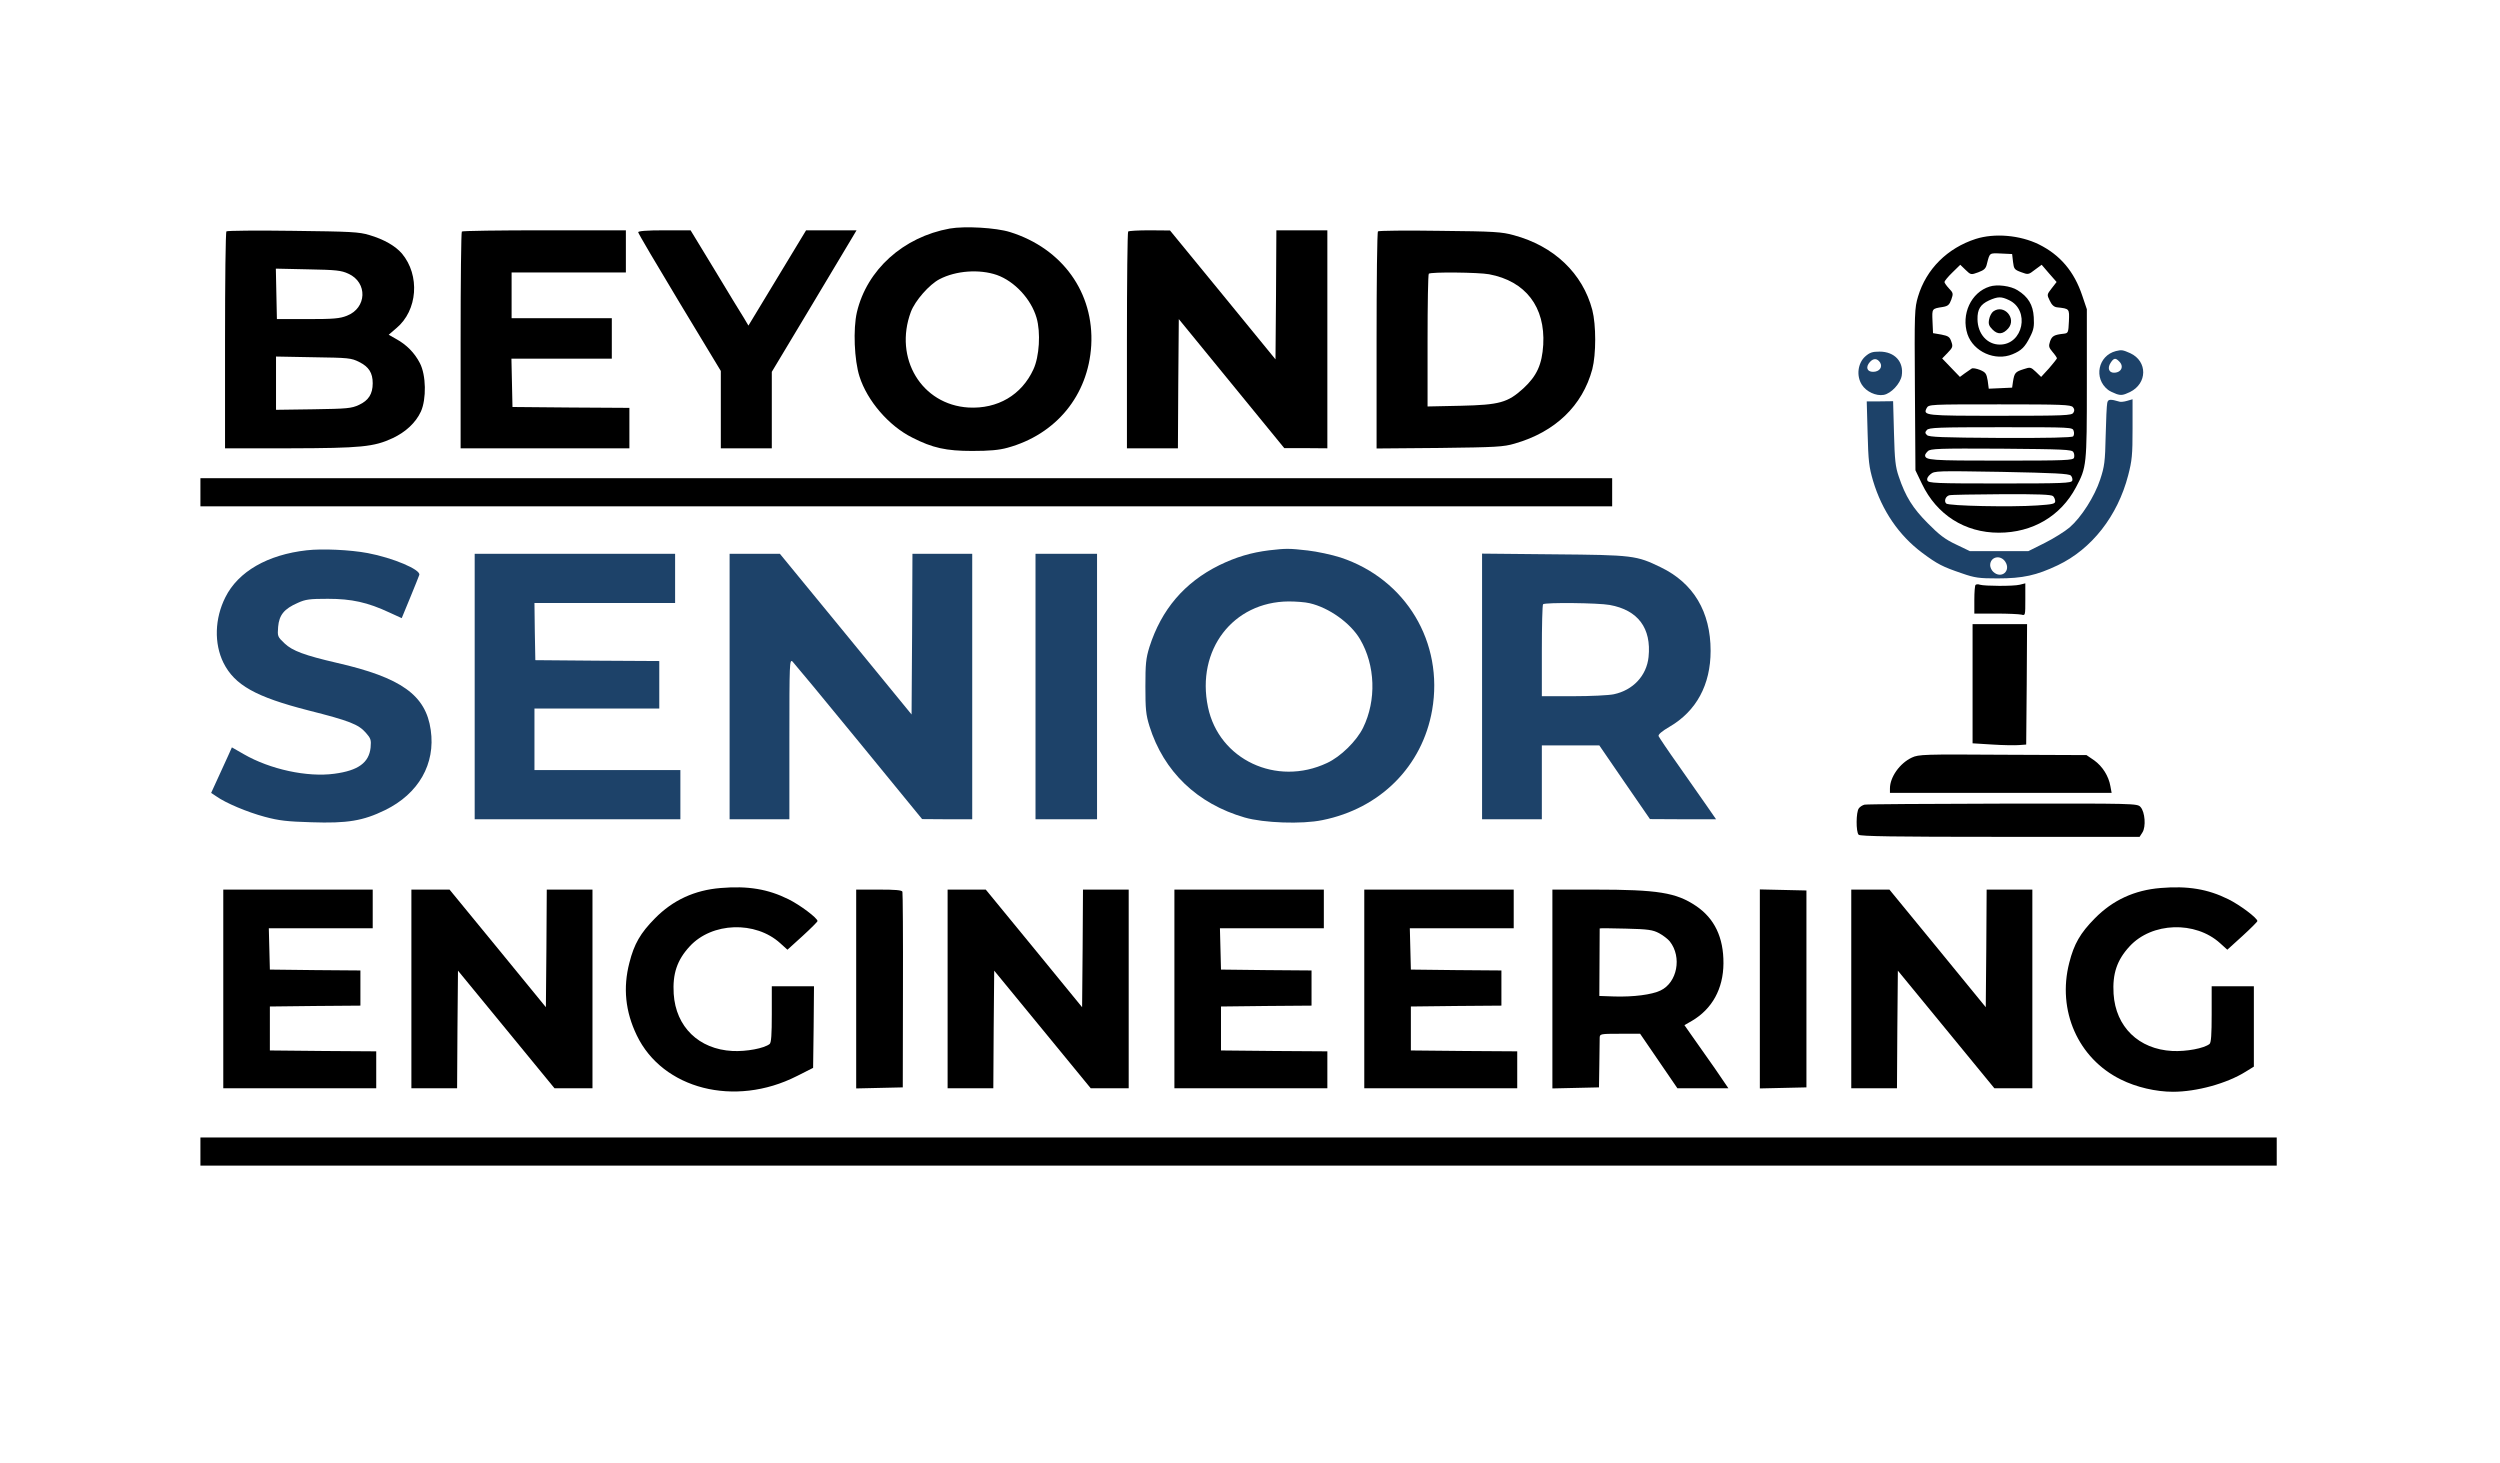 <?xml version="1.0" encoding="utf-8"?>
<svg viewBox="0 0 1422 832" xmlns="http://www.w3.org/2000/svg">
  <g transform="matrix(0.1, 0, 0, -0.1, 0, 832)" fill="#000000" stroke="none">
    <path d="M5402 7020 c-264 -48 -471 -234 -528 -476 -22 -95 -15 -273 15 -366&#10;44 -138 167 -281 300 -347 115 -59 193 -76 341 -76 99 0 153 5 200 18 278 76&#10;460 299 477 582 17 300 -164 552 -462 645 -80 25 -257 35 -343 20z m268 -264&#10;c101 -36 195 -137 226 -244 24 -83 16 -220 -18 -293 -67 -146 -204 -226 -369&#10;-217 -267 16 -426 280 -328 544 24 64 105 156 163 186 94 49 227 58 326 24z"/>
    <path d="M1288 7004 c-5 -4 -8 -283 -8 -621 l0 -613 368 0 c406 1 479 8 586&#10;58 74 35 131 88 160 151 32 71 30 208 -6 276 -30 58 -75 104 -135 137 l-42 24&#10;43 37 c122 101 136 301 32 425 -37 43 -103 81 -185 105 -59 18 -105 20 -436&#10;24 -203 3 -373 1 -377 -3z m694 -241 c110 -50 105 -195 -9 -239 -40 -16 -76&#10;-19 -223 -19 l-175 0 -3 143 -3 144 183 -4 c161 -3 189 -6 230 -25z m61 -502&#10;c55 -27 77 -62 77 -121 0 -61 -24 -98 -78 -123 -43 -20 -67 -22 -259 -25&#10;l-213 -3 0 151 0 152 213 -4 c199 -3 215 -4 260 -27z"/>
    <path d="M2627 7003 c-4 -3 -7 -282 -7 -620 l0 -613 480 0 480 0 0 115 0 115&#10;-332 2 -333 3 -3 138 -3 137 286 0 285 0 0 115 0 115 -285 0 -285 0 0 130 0&#10;130 325 0 325 0 0 120 0 120 -463 0 c-255 0 -467 -3 -470 -7z"/>
    <path d="M3630 6999 c0 -6 106 -186 235 -400 l235 -389 0 -220 0 -220 145 0&#10;145 0 0 218 0 217 216 360 c119 198 227 379 241 403 l25 42 -144 0 -143 0&#10;-164 -271 -164 -271 -26 44 c-15 23 -89 145 -165 271 l-138 227 -149 0 c-101&#10;0 -149 -4 -149 -11z"/>
    <path d="M6417 7003 c-4 -3 -7 -282 -7 -620 l0 -613 145 0 145 0 2 368 3 367&#10;300 -367 300 -367 123 0 122 -1 0 620 0 620 -145 0 -145 0 -2 -367 -3 -367&#10;-300 367 -300 366 -116 1 c-64 0 -119 -3 -122 -7z"/>
    <path d="M7838 7004 c-5 -4 -8 -284 -8 -621 l0 -614 358 3 c322 4 364 6 428&#10;25 230 66 385 215 441 423 22 85 22 252 0 337 -55 208 -217 363 -446 425 -68&#10;19 -111 22 -421 25 -190 3 -348 1 -352 -3z m632 -244 c208 -39 320 -186 308&#10;-401 -7 -112 -36 -177 -113 -248 -89 -81 -135 -94 -357 -99 l-188 -4 0 374 c0&#10;206 3 378 7 381 10 11 284 8 343 -3z"/>
    <path d="M11238 6961 c-161 -52 -281 -171 -328 -327 -20 -68 -21 -86 -18 -530&#10;l3 -459 37 -77 c84 -176 244 -278 437 -278 192 0 352 94 439 258 61 115 62&#10;124 62 590 l0 423 -26 77 c-46 138 -126 232 -247 292 -108 53 -252 65 -359 31z&#10;m212 -130 c5 -41 8 -45 46 -59 40 -15 42 -15 79 14 l38 28 42 -49 43 -49 -28&#10;-36 c-27 -35 -28 -36 -11 -70 11 -24 24 -36 41 -38 72 -8 71 -7 68 -80 -3 -63&#10;-4 -67 -28 -70 -56 -6 -68 -13 -79 -43 -9 -28 -8 -35 14 -61 14 -16 25 -33 25&#10;-36 -1 -4 -21 -29 -45 -57 l-45 -49 -30 29 c-29 27 -31 28 -70 15 -47 -15 -52&#10;-21 -60 -70 l-5 -35 -66 -3 -67 -3 -6 46 c-7 40 -11 47 -44 61 -21 8 -42 12&#10;-48 7 -6 -4 -24 -17 -39 -27 l-27 -20 -51 53 -50 52 32 33 c28 29 30 35 20 63&#10;-9 27 -17 32 -57 40 l-47 8 -3 68 c-3 73 -4 71 59 81 29 5 37 12 48 42 12 34&#10;11 38 -13 63 -14 15 -26 32 -26 37 0 5 20 30 45 54 l45 44 30 -29 c30 -29 31&#10;-29 72 -14 35 13 44 22 50 50 16 62 13 60 80 57 l63 -3 5 -44z m341 -827 c9&#10;-11 10 -20 2 -32 -9 -15 -48 -17 -416 -17 -429 0 -440 1 -418 44 12 21 15 21&#10;415 21 356 0 405 -2 417 -16z m4 -135 c4 -12 2 -26 -3 -31 -7 -7 -144 -10&#10;-414 -9 -330 2 -406 5 -417 16 -12 11 -12 17 -1 29 11 14 64 16 421 16 405 0&#10;408 0 414 -21z m-2 -120 c6 -9 7 -24 4 -33 -6 -14 -46 -16 -415 -16 -401 0&#10;-432 2 -432 31 0 4 7 15 16 23 14 14 62 16 416 14 356 -3 402 -5 411 -19z&#10;m-14 -134 c7 -7 11 -21 8 -29 -6 -14 -52 -16 -412 -16 -368 0 -406 2 -412 17&#10;-4 10 2 23 18 36 23 19 35 19 404 13 300 -6 383 -10 394 -21z m-101 -117 c7&#10;-7 12 -20 12 -29 0 -15 -15 -18 -103 -24 -147 -10 -503 -3 -517 11 -14 14 -3&#10;42 18 47 10 3 143 5 298 6 206 1 283 -2 292 -11z"/>
    <path d="M11317 6690 c-106 -33 -163 -158 -126 -271 34 -100 158 -155 256&#10;-114 51 21 71 41 100 99 21 41 24 60 21 112 -4 70 -32 116 -92 153 -39 25&#10;-117 35 -159 21z m110 -77 c121 -57 81 -253 -52 -253 -72 0 -126 61 -127 144&#10;-1 56 16 84 65 107 52 23 70 23 114 2z"/>
    <path d="M11337 6548 c-9 -7 -20 -27 -23 -45 -5 -26 -1 -37 20 -58 30 -30 59&#10;-27 89 7 49 57 -25 141 -86 96z"/>
    <path d="M12035 6323 c-101 -26 -128 -155 -45 -220 8 -7 30 -17 48 -24 27 -9&#10;39 -7 77 11 100 49 101 175 2 221 -43 19 -49 20 -82 12z m19 -59 c29 -28 12&#10;-64 -30 -64 -29 0 -38 27 -19 56 18 28 28 30 49 8z" style="fill: rgb(29, 66, 105);"/>
    <path d="M10609 6292 c-42 -38 -51 -110 -19 -160 25 -40 81 -66 125 -58 42 8&#10;94 64 102 109 13 79 -40 137 -126 137 -41 0 -56 -5 -82 -28z m85 -34 c16 -26&#10;-4 -53 -40 -53 -35 0 -44 27 -18 56 21 23 42 21 58 -3z" style="fill: rgb(29, 66, 105);"/>
    <path d="M11986 6028 c-3 -13 -7 -97 -9 -188 -3 -147 -7 -174 -31 -247 -32&#10;-97 -107 -215 -174 -273 -26 -22 -89 -62 -141 -88 l-94 -47 -166 0 -166 0 -79&#10;38 c-62 29 -96 55 -160 120 -86 86 -128 153 -166 267 -19 55 -23 94 -27 246&#10;l-5 182 -75 -1 -75 0 5 -181 c4 -159 8 -192 31 -271 51 -170 147 -310 279&#10;-409 87 -65 117 -80 226 -117 74 -26 99 -29 203 -29 144 0 221 17 343 75 193&#10;92 340 280 400 511 22 84 25 117 25 264 l0 169 -31 -9 c-16 -5 -36 -7 -42 -5&#10;-54 16 -67 15 -71 -7z m-580 -903 c34 -52 -22 -100 -68 -58 -10 9 -18 26 -18&#10;38 0 48 58 62 86 20z" style="fill: rgb(29, 66, 105);"/>
    <path d="M1140 5520 l0 -80 4015 0 4015 0 0 80 0 80 -4015 0 -4015 0 0 -80z"/>
    <path d="M1745 5190 c-223 -25 -390 -121 -463 -267 -61 -121 -65 -263 -11&#10;-373 64 -127 183 -194 484 -271 233 -59 284 -79 326 -127 28 -32 31 -40 27&#10;-84 -9 -86 -70 -131 -206 -149 -154 -21 -366 25 -515 111 l-68 39 -21 -47&#10;c-12 -26 -38 -84 -59 -129 l-38 -83 30 -20 c52 -37 174 -89 275 -116 82 -22&#10;128 -27 265 -31 205 -7 294 8 419 69 191 93 288 263 260 456 -28 198 -167 298&#10;-535 382 -181 42 -252 68 -296 110 -41 39 -41 40 -37 95 6 67 34 102 112 136&#10;44 20 67 23 171 23 135 0 226 -20 350 -78 l70 -32 47 114 c26 63 50 123 53&#10;132 9 30 -150 97 -293 124 -101 19 -260 26 -347 16z" style="fill: rgb(29, 66, 105);"/>
    <path d="M7220 5190 c-104 -13 -188 -38 -285 -85 -198 -98 -329 -252 -397&#10;-465 -20 -65 -23 -96 -23 -225 0 -129 3 -160 23 -225 81 -259 272 -442 542&#10;-520 107 -31 325 -39 441 -15 330 66 569 306 625 626 67 385 -149 745 -521&#10;868 -50 16 -134 34 -187 40 -106 12 -122 12 -218 1z m229 -301 c110 -25 233&#10;-113 287 -205 87 -148 94 -347 17 -504 -37 -75 -127 -164 -205 -200 -287 -135&#10;-615 19 -677 318 -68 325 142 599 459 601 41 0 95 -4 119 -10z" style="fill: rgb(29, 66, 105);"/>
    <path d="M2700 4415 l0 -755 585 0 585 0 0 140 0 140 -415 0 -415 0 0 175 0&#10;175 355 0 355 0 0 135 0 135 -352 2 -353 3 -3 163 -2 162 400 0 400 0 0 140 0&#10;140 -570 0 -570 0 0 -755z" style="fill: rgb(29, 66, 105);"/>
    <path d="M4150 4415 l0 -755 170 0 170 0 0 457 c0 434 1 455 18 440 9 -9 179&#10;-214 377 -456 l360 -440 143 -1 142 0 0 755 0 755 -170 0 -170 0 -2 -457 -3&#10;-457 -374 457 -375 457 -143 0 -143 0 0 -755z" style="fill: rgb(29, 66, 105);"/>
    <path d="M5890 4415 l0 -755 175 0 175 0 0 755 0 755 -175 0 -175 0 0 -755z" style="fill: rgb(29, 66, 105);"/>
    <path d="M8430 4416 l0 -756 170 0 170 0 0 210 0 210 163 0 164 0 144 -210&#10;144 -209 188 -1 188 0 -54 78 c-30 42 -102 146 -161 230 -59 83 -109 158 -112&#10;165 -3 9 19 28 62 53 153 89 234 239 234 432 0 222 -97 385 -283 475 -140 68&#10;-157 70 -609 74 l-408 4 0 -755z m726 463 c161 -29 238 -132 221 -296 -11&#10;-106 -88 -189 -198 -212 -28 -6 -131 -11 -229 -11 l-180 0 0 258 c0 142 3 262&#10;7 265 11 11 314 8 379 -4z" style="fill: rgb(29, 66, 105);"/>
    <path d="M11237 4993 c-4 -3 -7 -42 -7 -85 l0 -78 123 0 c67 0 132 -3 145 -6&#10;22 -6 22 -5 22 86 l0 92 -32 -8 c-37 -9 -198 -8 -226 0 -10 4 -21 3 -25 -1z"/>
    <path d="M11220 4431 l0 -339 113 -7 c61 -4 130 -5 152 -3 l40 3 3 343 2 342&#10;-155 0 -155 0 0 -339z"/>
    <path d="M10875 4011 c-69 -32 -125 -111 -125 -176 l0 -25 630 0 631 0 -7 38&#10;c-10 58 -45 113 -92 147 l-44 30 -476 2 c-448 3 -479 2 -517 -16z"/>
    <path d="M10605 3743 c-11 -3 -26 -12 -32 -21 -16 -20 -17 -134 -1 -150 9 -9&#10;202 -12 805 -12 l793 0 16 25 c21 32 15 117 -11 145 -18 20 -31 20 -784 19&#10;-421 -1 -775 -3 -786 -6z"/>
    <path d="M4099 3269 c-148 -12 -272 -69 -374 -173 -82 -83 -118 -145 -145&#10;-252 -37 -143 -23 -278 42 -413 147 -306 557 -411 910 -232 l93 47 3 232 2&#10;232 -120 0 -120 0 0 -159 c0 -115 -3 -161 -12 -169 -31 -25 -132 -44 -212 -40&#10;-191 10 -322 137 -334 325 -7 114 19 192 91 270 127 138 374 146 515 18 l41&#10;-37 86 78 c47 43 85 81 85 85 0 17 -100 92 -165 124 -117 58 -230 77 -386 64z"/>
    <path d="M12289 3269 c-148 -12 -272 -69 -374 -173 -82 -83 -118 -145 -145&#10;-252 -70 -272 50 -544 293 -664 88 -44 200 -70 297 -70 134 0 306 47 413 114&#10;l47 29 0 228 0 229 -120 0 -120 0 0 -159 c0 -115 -3 -161 -12 -169 -31 -25&#10;-132 -44 -212 -40 -191 10 -322 137 -334 325 -7 114 19 192 91 270 127 138&#10;374 146 515 18 l41 -37 86 78 c47 43 85 81 85 85 0 17 -100 92 -165 124 -117&#10;58 -230 77 -386 64z"/>
    <path d="M1270 2695 l0 -565 435 0 435 0 0 105 0 105 -302 2 -303 3 0 125 0&#10;125 258 3 257 2 0 100 0 100 -257 2 -258 3 -3 118 -3 117 296 0 295 0 0 110 0&#10;110 -425 0 -425 0 0 -565z"/>
    <path d="M2340 2695 l0 -565 130 0 130 0 2 334 3 335 275 -335 274 -334 108 0&#10;108 0 0 565 0 565 -130 0 -130 0 -2 -334 -3 -335 -274 335 -274 334 -108 0&#10;-109 0 0 -565z"/>
    <path d="M4870 2695 l0 -566 133 3 132 3 1 550 c1 303 -1 556 -3 563 -4 9 -40&#10;12 -134 12 l-129 0 0 -565z"/>
    <path d="M5390 2695 l0 -565 130 0 130 0 2 334 3 335 275 -335 274 -334 108 0&#10;108 0 0 565 0 565 -130 0 -130 0 -2 -334 -3 -335 -274 335 -274 334 -108 0&#10;-109 0 0 -565z"/>
    <path d="M6680 2695 l0 -565 435 0 435 0 0 105 0 105 -302 2 -303 3 0 125 0&#10;125 258 3 257 2 0 100 0 100 -257 2 -258 3 -3 118 -3 117 296 0 295 0 0 110 0&#10;110 -425 0 -425 0 0 -565z"/>
    <path d="M7760 2695 l0 -565 435 0 435 0 0 105 0 105 -302 2 -303 3 0 125 0&#10;125 258 3 257 2 0 100 0 100 -257 2 -258 3 -3 118 -3 117 296 0 295 0 0 110 0&#10;110 -425 0 -425 0 0 -565z"/>
    <path d="M8830 2695 l0 -566 133 3 132 3 2 130 c1 72 2 140 2 153 1 21 4 22&#10;116 22 l114 0 106 -155 106 -155 145 0 145 0 -77 113 c-43 61 -100 142 -126&#10;179 l-47 67 42 24 c116 68 179 183 180 327 1 148 -51 256 -156 327 -113 76&#10;-216 93 -579 93 l-238 0 0 -565z m607 317 c22 -12 50 -33 61 -47 70 -89 42&#10;-234 -53 -279 -50 -24 -154 -37 -261 -34 l-87 3 1 190 c0 105 1 192 1 194 1 2&#10;67 1 149 -1 127 -3 153 -7 189 -26z"/>
    <path d="M10010 2695 l0 -566 133 3 132 3 0 560 0 560 -132 3 -133 3 0 -566z"/>
    <path d="M10530 2695 l0 -565 130 0 130 0 2 334 3 335 275 -335 274 -334 108&#10;0 108 0 0 565 0 565 -130 0 -130 0 -2 -334 -3 -335 -274 335 -274 334 -108 0&#10;-109 0 0 -565z"/>
    <path d="M1140 1770 l0 -80 5905 0 5905 0 0 80 0 80 -5905 0 -5905 0 0 -80z"/>
  </g>
</svg>